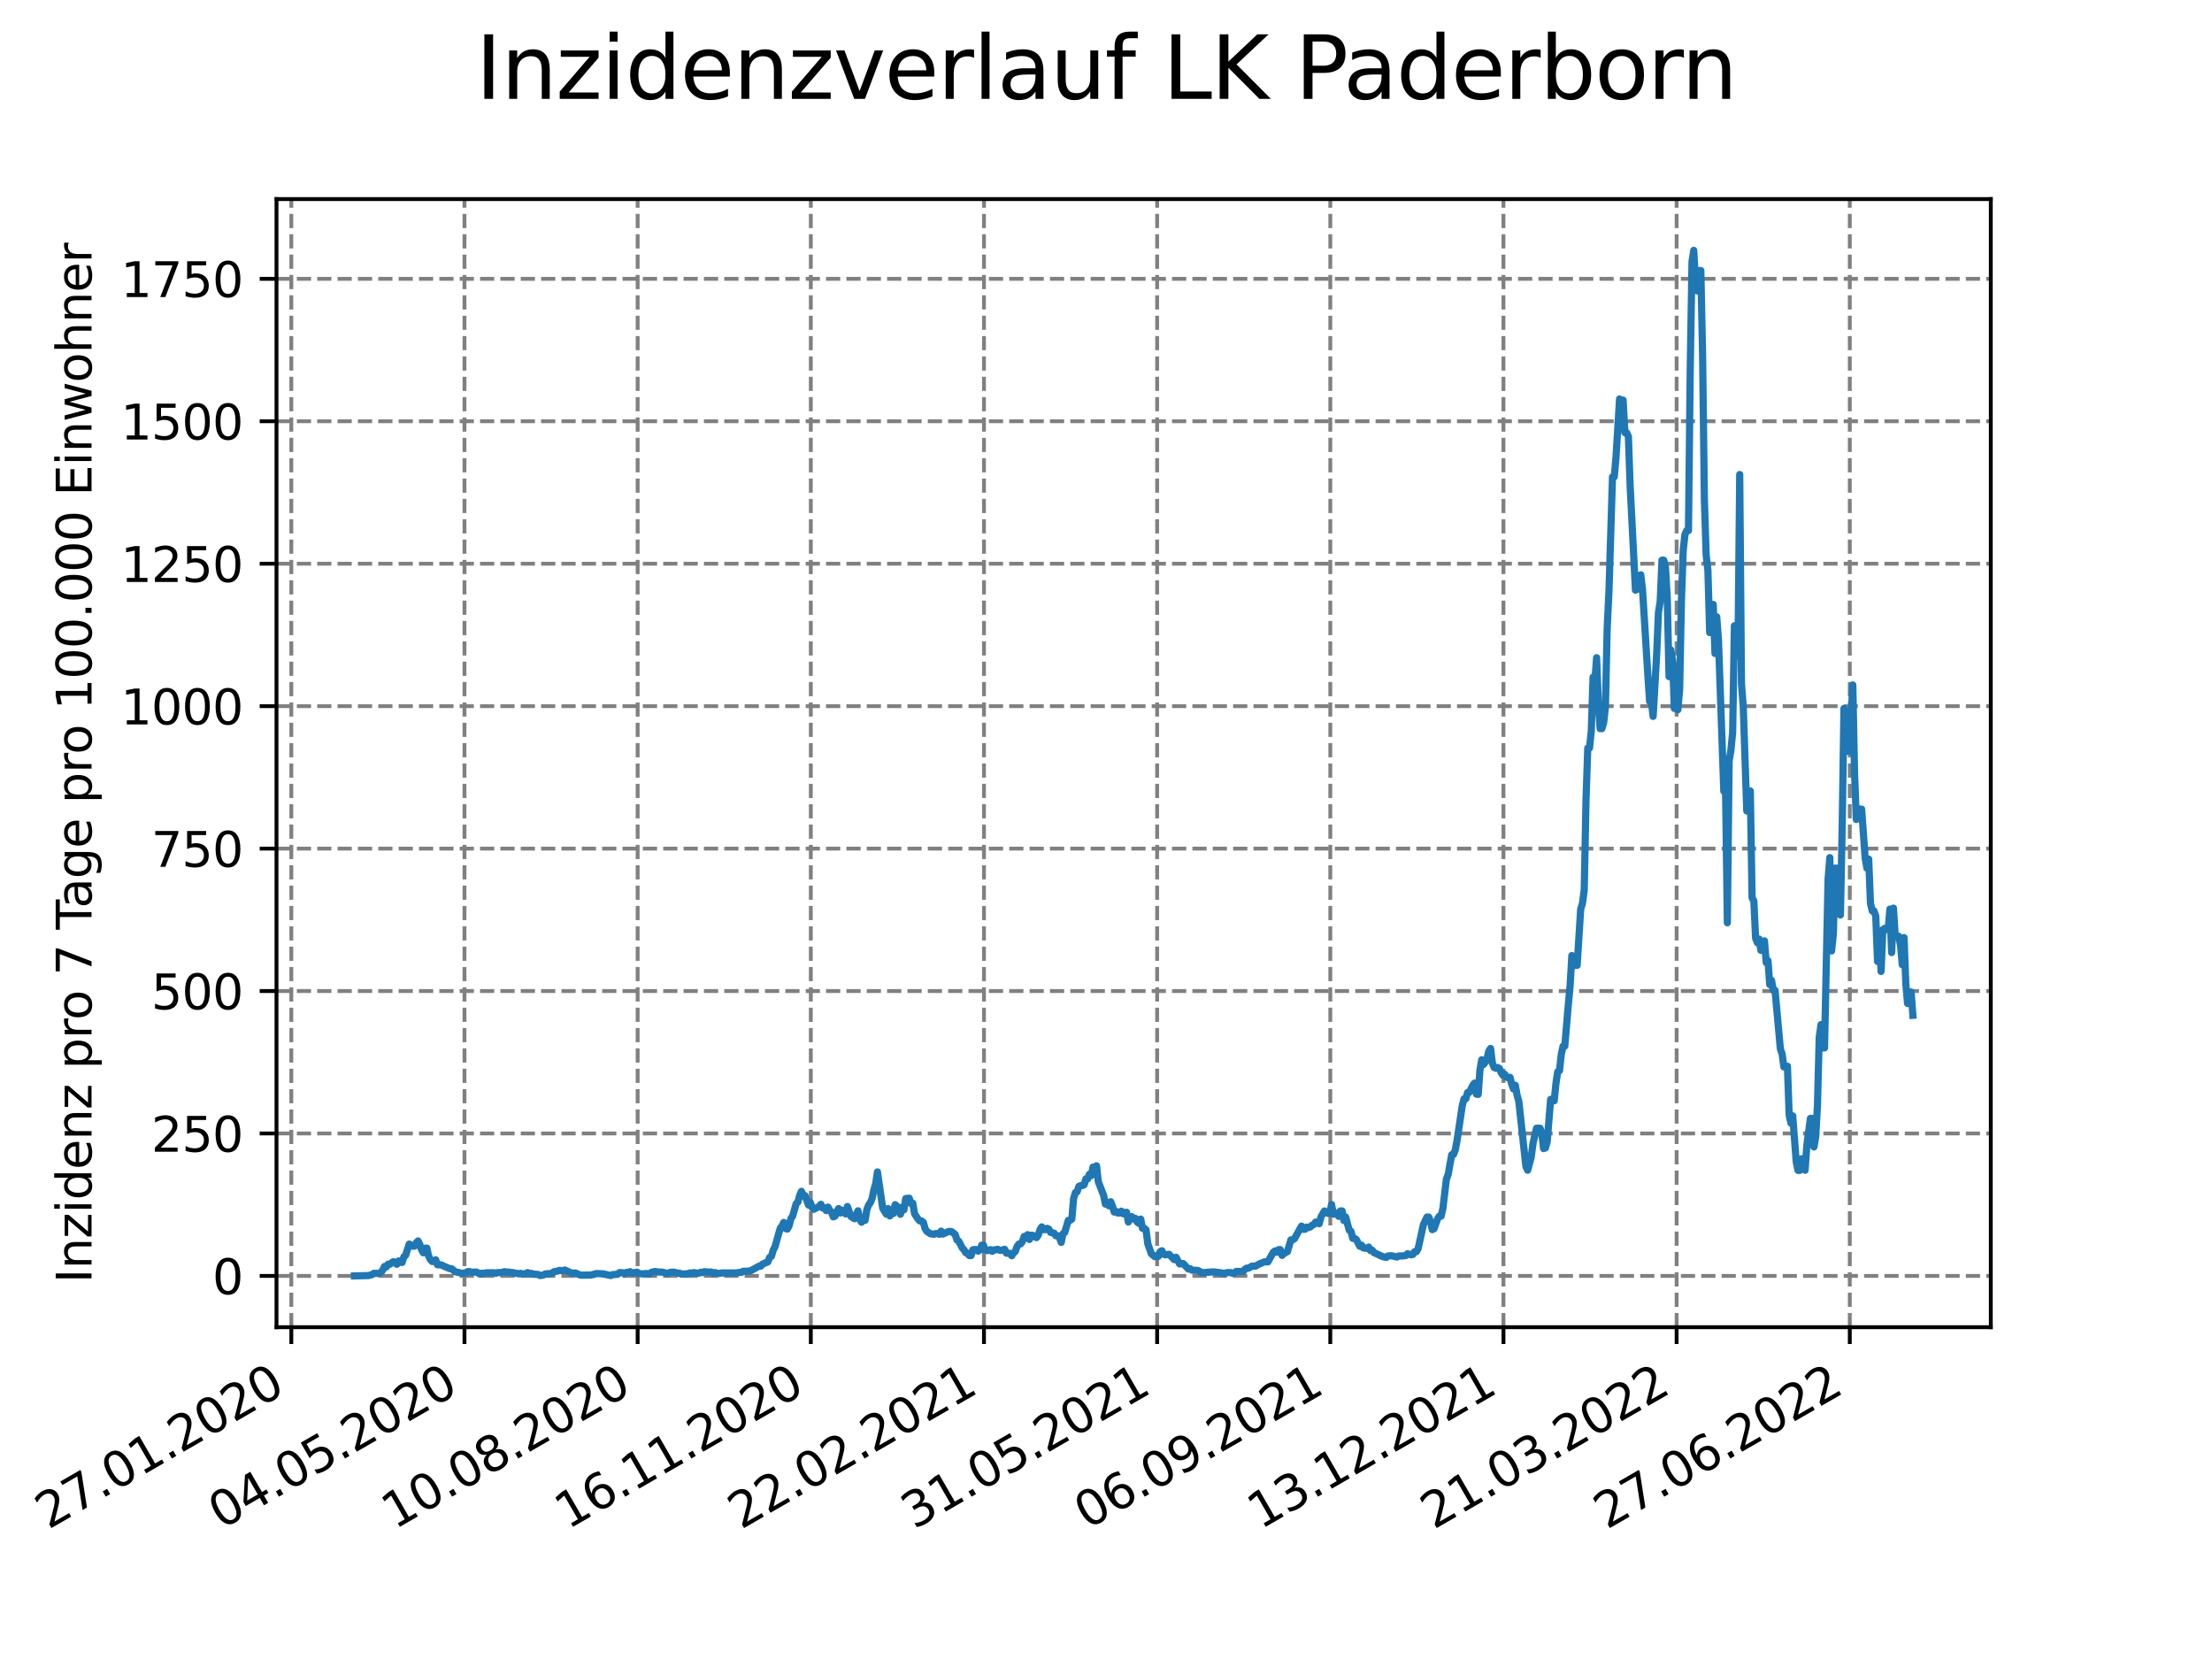 <?xml version="1.0" encoding="utf-8" standalone="no"?>
<!DOCTYPE svg PUBLIC "-//W3C//DTD SVG 1.1//EN"
  "http://www.w3.org/Graphics/SVG/1.1/DTD/svg11.dtd">
<svg xmlns:xlink="http://www.w3.org/1999/xlink" width="460.8pt" height="345.6pt" viewBox="0 0 460.8 345.6" xmlns="http://www.w3.org/2000/svg" version="1.1">
 <defs>
  <style type="text/css">*{stroke-linejoin: round; stroke-linecap: butt}</style>
 </defs>
 <g id="figure_1">
  <g id="patch_1">
   <path d="M 0 345.6 
L 460.8 345.6 
L 460.8 0 
L 0 0 
z
" style="fill: #ffffff"/>
  </g>
  <g id="axes_1">
   <g id="patch_2">
    <path d="M 57.6 276.48 
L 414.72 276.48 
L 414.72 41.472 
L 57.6 41.472 
z
" style="fill: #ffffff"/>
   </g>
   <g id="matplotlib.axis_1">
    <g id="xtick_1">
     <g id="line2d_1">
      <path d="M 60.689 276.48 
L 60.689 41.472 
" clip-path="url(#p25e83df44f)" style="fill: none; stroke-dasharray: 2.96,1.28; stroke-dashoffset: 0; stroke: #808080; stroke-width: 0.8"/>
     </g>
     <g id="line2d_2">
      <defs>
       <path id="mb3c9aab073" d="M 0 0 
L 0 3.5 
" style="stroke: #000000; stroke-width: 0.8"/>
      </defs>
      <g>
       <use xlink:href="#mb3c9aab073" x="60.689" y="276.48" style="stroke: #000000; stroke-width: 0.8"/>
      </g>
     </g>
     <g id="text_1">
      <!-- 27.01.2020 -->
      <g transform="translate(10.064 318.689)rotate(-30)scale(0.1 -0.1)">
       <defs>
        <path id="DejaVuSans-32" d="M 1228 531 
L 3431 531 
L 3431 0 
L 469 0 
L 469 531 
Q 828 903 1448 1529 
Q 2069 2156 2228 2338 
Q 2531 2678 2651 2914 
Q 2772 3150 2772 3378 
Q 2772 3750 2511 3984 
Q 2250 4219 1831 4219 
Q 1534 4219 1204 4116 
Q 875 4013 500 3803 
L 500 4441 
Q 881 4594 1212 4672 
Q 1544 4750 1819 4750 
Q 2544 4750 2975 4387 
Q 3406 4025 3406 3419 
Q 3406 3131 3298 2873 
Q 3191 2616 2906 2266 
Q 2828 2175 2409 1742 
Q 1991 1309 1228 531 
z
" transform="scale(0.016)"/>
        <path id="DejaVuSans-37" d="M 525 4666 
L 3525 4666 
L 3525 4397 
L 1831 0 
L 1172 0 
L 2766 4134 
L 525 4134 
L 525 4666 
z
" transform="scale(0.016)"/>
        <path id="DejaVuSans-2e" d="M 684 794 
L 1344 794 
L 1344 0 
L 684 0 
L 684 794 
z
" transform="scale(0.016)"/>
        <path id="DejaVuSans-30" d="M 2034 4250 
Q 1547 4250 1301 3770 
Q 1056 3291 1056 2328 
Q 1056 1369 1301 889 
Q 1547 409 2034 409 
Q 2525 409 2770 889 
Q 3016 1369 3016 2328 
Q 3016 3291 2770 3770 
Q 2525 4250 2034 4250 
z
M 2034 4750 
Q 2819 4750 3233 4129 
Q 3647 3509 3647 2328 
Q 3647 1150 3233 529 
Q 2819 -91 2034 -91 
Q 1250 -91 836 529 
Q 422 1150 422 2328 
Q 422 3509 836 4129 
Q 1250 4750 2034 4750 
z
" transform="scale(0.016)"/>
        <path id="DejaVuSans-31" d="M 794 531 
L 1825 531 
L 1825 4091 
L 703 3866 
L 703 4441 
L 1819 4666 
L 2450 4666 
L 2450 531 
L 3481 531 
L 3481 0 
L 794 0 
L 794 531 
z
" transform="scale(0.016)"/>
       </defs>
       <use xlink:href="#DejaVuSans-32"/>
       <use xlink:href="#DejaVuSans-37" x="63.623"/>
       <use xlink:href="#DejaVuSans-2e" x="127.246"/>
       <use xlink:href="#DejaVuSans-30" x="159.033"/>
       <use xlink:href="#DejaVuSans-31" x="222.656"/>
       <use xlink:href="#DejaVuSans-2e" x="286.279"/>
       <use xlink:href="#DejaVuSans-32" x="318.066"/>
       <use xlink:href="#DejaVuSans-30" x="381.689"/>
       <use xlink:href="#DejaVuSans-32" x="445.312"/>
       <use xlink:href="#DejaVuSans-30" x="508.936"/>
      </g>
     </g>
    </g>
    <g id="xtick_2">
     <g id="line2d_3">
      <path d="M 96.762 276.48 
L 96.762 41.472 
" clip-path="url(#p25e83df44f)" style="fill: none; stroke-dasharray: 2.96,1.28; stroke-dashoffset: 0; stroke: #808080; stroke-width: 0.8"/>
     </g>
     <g id="line2d_4">
      <g>
       <use xlink:href="#mb3c9aab073" x="96.762" y="276.48" style="stroke: #000000; stroke-width: 0.8"/>
      </g>
     </g>
     <g id="text_2">
      <!-- 04.05.2020 -->
      <g transform="translate(46.136 318.689)rotate(-30)scale(0.1 -0.1)">
       <defs>
        <path id="DejaVuSans-34" d="M 2419 4116 
L 825 1625 
L 2419 1625 
L 2419 4116 
z
M 2253 4666 
L 3047 4666 
L 3047 1625 
L 3713 1625 
L 3713 1100 
L 3047 1100 
L 3047 0 
L 2419 0 
L 2419 1100 
L 313 1100 
L 313 1709 
L 2253 4666 
z
" transform="scale(0.016)"/>
        <path id="DejaVuSans-35" d="M 691 4666 
L 3169 4666 
L 3169 4134 
L 1269 4134 
L 1269 2991 
Q 1406 3038 1543 3061 
Q 1681 3084 1819 3084 
Q 2600 3084 3056 2656 
Q 3513 2228 3513 1497 
Q 3513 744 3044 326 
Q 2575 -91 1722 -91 
Q 1428 -91 1123 -41 
Q 819 9 494 109 
L 494 744 
Q 775 591 1075 516 
Q 1375 441 1709 441 
Q 2250 441 2565 725 
Q 2881 1009 2881 1497 
Q 2881 1984 2565 2268 
Q 2250 2553 1709 2553 
Q 1456 2553 1204 2497 
Q 953 2441 691 2322 
L 691 4666 
z
" transform="scale(0.016)"/>
       </defs>
       <use xlink:href="#DejaVuSans-30"/>
       <use xlink:href="#DejaVuSans-34" x="63.623"/>
       <use xlink:href="#DejaVuSans-2e" x="127.246"/>
       <use xlink:href="#DejaVuSans-30" x="159.033"/>
       <use xlink:href="#DejaVuSans-35" x="222.656"/>
       <use xlink:href="#DejaVuSans-2e" x="286.279"/>
       <use xlink:href="#DejaVuSans-32" x="318.066"/>
       <use xlink:href="#DejaVuSans-30" x="381.689"/>
       <use xlink:href="#DejaVuSans-32" x="445.312"/>
       <use xlink:href="#DejaVuSans-30" x="508.936"/>
      </g>
     </g>
    </g>
    <g id="xtick_3">
     <g id="line2d_5">
      <path d="M 132.834 276.48 
L 132.834 41.472 
" clip-path="url(#p25e83df44f)" style="fill: none; stroke-dasharray: 2.96,1.28; stroke-dashoffset: 0; stroke: #808080; stroke-width: 0.8"/>
     </g>
     <g id="line2d_6">
      <g>
       <use xlink:href="#mb3c9aab073" x="132.834" y="276.48" style="stroke: #000000; stroke-width: 0.8"/>
      </g>
     </g>
     <g id="text_3">
      <!-- 10.08.2020 -->
      <g transform="translate(82.209 318.689)rotate(-30)scale(0.1 -0.1)">
       <defs>
        <path id="DejaVuSans-38" d="M 2034 2216 
Q 1584 2216 1326 1975 
Q 1069 1734 1069 1313 
Q 1069 891 1326 650 
Q 1584 409 2034 409 
Q 2484 409 2743 651 
Q 3003 894 3003 1313 
Q 3003 1734 2745 1975 
Q 2488 2216 2034 2216 
z
M 1403 2484 
Q 997 2584 770 2862 
Q 544 3141 544 3541 
Q 544 4100 942 4425 
Q 1341 4750 2034 4750 
Q 2731 4750 3128 4425 
Q 3525 4100 3525 3541 
Q 3525 3141 3298 2862 
Q 3072 2584 2669 2484 
Q 3125 2378 3379 2068 
Q 3634 1759 3634 1313 
Q 3634 634 3220 271 
Q 2806 -91 2034 -91 
Q 1263 -91 848 271 
Q 434 634 434 1313 
Q 434 1759 690 2068 
Q 947 2378 1403 2484 
z
M 1172 3481 
Q 1172 3119 1398 2916 
Q 1625 2713 2034 2713 
Q 2441 2713 2670 2916 
Q 2900 3119 2900 3481 
Q 2900 3844 2670 4047 
Q 2441 4250 2034 4250 
Q 1625 4250 1398 4047 
Q 1172 3844 1172 3481 
z
" transform="scale(0.016)"/>
       </defs>
       <use xlink:href="#DejaVuSans-31"/>
       <use xlink:href="#DejaVuSans-30" x="63.623"/>
       <use xlink:href="#DejaVuSans-2e" x="127.246"/>
       <use xlink:href="#DejaVuSans-30" x="159.033"/>
       <use xlink:href="#DejaVuSans-38" x="222.656"/>
       <use xlink:href="#DejaVuSans-2e" x="286.279"/>
       <use xlink:href="#DejaVuSans-32" x="318.066"/>
       <use xlink:href="#DejaVuSans-30" x="381.689"/>
       <use xlink:href="#DejaVuSans-32" x="445.312"/>
       <use xlink:href="#DejaVuSans-30" x="508.936"/>
      </g>
     </g>
    </g>
    <g id="xtick_4">
     <g id="line2d_7">
      <path d="M 168.907 276.48 
L 168.907 41.472 
" clip-path="url(#p25e83df44f)" style="fill: none; stroke-dasharray: 2.96,1.28; stroke-dashoffset: 0; stroke: #808080; stroke-width: 0.8"/>
     </g>
     <g id="line2d_8">
      <g>
       <use xlink:href="#mb3c9aab073" x="168.907" y="276.48" style="stroke: #000000; stroke-width: 0.8"/>
      </g>
     </g>
     <g id="text_4">
      <!-- 16.11.2020 -->
      <g transform="translate(118.282 318.689)rotate(-30)scale(0.1 -0.1)">
       <defs>
        <path id="DejaVuSans-36" d="M 2113 2584 
Q 1688 2584 1439 2293 
Q 1191 2003 1191 1497 
Q 1191 994 1439 701 
Q 1688 409 2113 409 
Q 2538 409 2786 701 
Q 3034 994 3034 1497 
Q 3034 2003 2786 2293 
Q 2538 2584 2113 2584 
z
M 3366 4563 
L 3366 3988 
Q 3128 4100 2886 4159 
Q 2644 4219 2406 4219 
Q 1781 4219 1451 3797 
Q 1122 3375 1075 2522 
Q 1259 2794 1537 2939 
Q 1816 3084 2150 3084 
Q 2853 3084 3261 2657 
Q 3669 2231 3669 1497 
Q 3669 778 3244 343 
Q 2819 -91 2113 -91 
Q 1303 -91 875 529 
Q 447 1150 447 2328 
Q 447 3434 972 4092 
Q 1497 4750 2381 4750 
Q 2619 4750 2861 4703 
Q 3103 4656 3366 4563 
z
" transform="scale(0.016)"/>
       </defs>
       <use xlink:href="#DejaVuSans-31"/>
       <use xlink:href="#DejaVuSans-36" x="63.623"/>
       <use xlink:href="#DejaVuSans-2e" x="127.246"/>
       <use xlink:href="#DejaVuSans-31" x="159.033"/>
       <use xlink:href="#DejaVuSans-31" x="222.656"/>
       <use xlink:href="#DejaVuSans-2e" x="286.279"/>
       <use xlink:href="#DejaVuSans-32" x="318.066"/>
       <use xlink:href="#DejaVuSans-30" x="381.689"/>
       <use xlink:href="#DejaVuSans-32" x="445.312"/>
       <use xlink:href="#DejaVuSans-30" x="508.936"/>
      </g>
     </g>
    </g>
    <g id="xtick_5">
     <g id="line2d_9">
      <path d="M 204.98 276.48 
L 204.98 41.472 
" clip-path="url(#p25e83df44f)" style="fill: none; stroke-dasharray: 2.96,1.28; stroke-dashoffset: 0; stroke: #808080; stroke-width: 0.8"/>
     </g>
     <g id="line2d_10">
      <g>
       <use xlink:href="#mb3c9aab073" x="204.98" y="276.48" style="stroke: #000000; stroke-width: 0.8"/>
      </g>
     </g>
     <g id="text_5">
      <!-- 22.02.2021 -->
      <g transform="translate(154.355 318.689)rotate(-30)scale(0.1 -0.1)">
       <use xlink:href="#DejaVuSans-32"/>
       <use xlink:href="#DejaVuSans-32" x="63.623"/>
       <use xlink:href="#DejaVuSans-2e" x="127.246"/>
       <use xlink:href="#DejaVuSans-30" x="159.033"/>
       <use xlink:href="#DejaVuSans-32" x="222.656"/>
       <use xlink:href="#DejaVuSans-2e" x="286.279"/>
       <use xlink:href="#DejaVuSans-32" x="318.066"/>
       <use xlink:href="#DejaVuSans-30" x="381.689"/>
       <use xlink:href="#DejaVuSans-32" x="445.312"/>
       <use xlink:href="#DejaVuSans-31" x="508.936"/>
      </g>
     </g>
    </g>
    <g id="xtick_6">
     <g id="line2d_11">
      <path d="M 241.053 276.48 
L 241.053 41.472 
" clip-path="url(#p25e83df44f)" style="fill: none; stroke-dasharray: 2.96,1.28; stroke-dashoffset: 0; stroke: #808080; stroke-width: 0.8"/>
     </g>
     <g id="line2d_12">
      <g>
       <use xlink:href="#mb3c9aab073" x="241.053" y="276.48" style="stroke: #000000; stroke-width: 0.8"/>
      </g>
     </g>
     <g id="text_6">
      <!-- 31.05.2021 -->
      <g transform="translate(190.427 318.689)rotate(-30)scale(0.1 -0.1)">
       <defs>
        <path id="DejaVuSans-33" d="M 2597 2516 
Q 3050 2419 3304 2112 
Q 3559 1806 3559 1356 
Q 3559 666 3084 287 
Q 2609 -91 1734 -91 
Q 1441 -91 1130 -33 
Q 819 25 488 141 
L 488 750 
Q 750 597 1062 519 
Q 1375 441 1716 441 
Q 2309 441 2620 675 
Q 2931 909 2931 1356 
Q 2931 1769 2642 2001 
Q 2353 2234 1838 2234 
L 1294 2234 
L 1294 2753 
L 1863 2753 
Q 2328 2753 2575 2939 
Q 2822 3125 2822 3475 
Q 2822 3834 2567 4026 
Q 2313 4219 1838 4219 
Q 1578 4219 1281 4162 
Q 984 4106 628 3988 
L 628 4550 
Q 988 4650 1302 4700 
Q 1616 4750 1894 4750 
Q 2613 4750 3031 4423 
Q 3450 4097 3450 3541 
Q 3450 3153 3228 2886 
Q 3006 2619 2597 2516 
z
" transform="scale(0.016)"/>
       </defs>
       <use xlink:href="#DejaVuSans-33"/>
       <use xlink:href="#DejaVuSans-31" x="63.623"/>
       <use xlink:href="#DejaVuSans-2e" x="127.246"/>
       <use xlink:href="#DejaVuSans-30" x="159.033"/>
       <use xlink:href="#DejaVuSans-35" x="222.656"/>
       <use xlink:href="#DejaVuSans-2e" x="286.279"/>
       <use xlink:href="#DejaVuSans-32" x="318.066"/>
       <use xlink:href="#DejaVuSans-30" x="381.689"/>
       <use xlink:href="#DejaVuSans-32" x="445.312"/>
       <use xlink:href="#DejaVuSans-31" x="508.936"/>
      </g>
     </g>
    </g>
    <g id="xtick_7">
     <g id="line2d_13">
      <path d="M 277.125 276.48 
L 277.125 41.472 
" clip-path="url(#p25e83df44f)" style="fill: none; stroke-dasharray: 2.96,1.28; stroke-dashoffset: 0; stroke: #808080; stroke-width: 0.8"/>
     </g>
     <g id="line2d_14">
      <g>
       <use xlink:href="#mb3c9aab073" x="277.125" y="276.48" style="stroke: #000000; stroke-width: 0.8"/>
      </g>
     </g>
     <g id="text_7">
      <!-- 06.09.2021 -->
      <g transform="translate(226.5 318.689)rotate(-30)scale(0.1 -0.1)">
       <defs>
        <path id="DejaVuSans-39" d="M 703 97 
L 703 672 
Q 941 559 1184 500 
Q 1428 441 1663 441 
Q 2288 441 2617 861 
Q 2947 1281 2994 2138 
Q 2813 1869 2534 1725 
Q 2256 1581 1919 1581 
Q 1219 1581 811 2004 
Q 403 2428 403 3163 
Q 403 3881 828 4315 
Q 1253 4750 1959 4750 
Q 2769 4750 3195 4129 
Q 3622 3509 3622 2328 
Q 3622 1225 3098 567 
Q 2575 -91 1691 -91 
Q 1453 -91 1209 -44 
Q 966 3 703 97 
z
M 1959 2075 
Q 2384 2075 2632 2365 
Q 2881 2656 2881 3163 
Q 2881 3666 2632 3958 
Q 2384 4250 1959 4250 
Q 1534 4250 1286 3958 
Q 1038 3666 1038 3163 
Q 1038 2656 1286 2365 
Q 1534 2075 1959 2075 
z
" transform="scale(0.016)"/>
       </defs>
       <use xlink:href="#DejaVuSans-30"/>
       <use xlink:href="#DejaVuSans-36" x="63.623"/>
       <use xlink:href="#DejaVuSans-2e" x="127.246"/>
       <use xlink:href="#DejaVuSans-30" x="159.033"/>
       <use xlink:href="#DejaVuSans-39" x="222.656"/>
       <use xlink:href="#DejaVuSans-2e" x="286.279"/>
       <use xlink:href="#DejaVuSans-32" x="318.066"/>
       <use xlink:href="#DejaVuSans-30" x="381.689"/>
       <use xlink:href="#DejaVuSans-32" x="445.312"/>
       <use xlink:href="#DejaVuSans-31" x="508.936"/>
      </g>
     </g>
    </g>
    <g id="xtick_8">
     <g id="line2d_15">
      <path d="M 313.198 276.48 
L 313.198 41.472 
" clip-path="url(#p25e83df44f)" style="fill: none; stroke-dasharray: 2.96,1.28; stroke-dashoffset: 0; stroke: #808080; stroke-width: 0.8"/>
     </g>
     <g id="line2d_16">
      <g>
       <use xlink:href="#mb3c9aab073" x="313.198" y="276.48" style="stroke: #000000; stroke-width: 0.8"/>
      </g>
     </g>
     <g id="text_8">
      <!-- 13.12.2021 -->
      <g transform="translate(262.573 318.689)rotate(-30)scale(0.1 -0.1)">
       <use xlink:href="#DejaVuSans-31"/>
       <use xlink:href="#DejaVuSans-33" x="63.623"/>
       <use xlink:href="#DejaVuSans-2e" x="127.246"/>
       <use xlink:href="#DejaVuSans-31" x="159.033"/>
       <use xlink:href="#DejaVuSans-32" x="222.656"/>
       <use xlink:href="#DejaVuSans-2e" x="286.279"/>
       <use xlink:href="#DejaVuSans-32" x="318.066"/>
       <use xlink:href="#DejaVuSans-30" x="381.689"/>
       <use xlink:href="#DejaVuSans-32" x="445.312"/>
       <use xlink:href="#DejaVuSans-31" x="508.936"/>
      </g>
     </g>
    </g>
    <g id="xtick_9">
     <g id="line2d_17">
      <path d="M 349.271 276.48 
L 349.271 41.472 
" clip-path="url(#p25e83df44f)" style="fill: none; stroke-dasharray: 2.96,1.28; stroke-dashoffset: 0; stroke: #808080; stroke-width: 0.8"/>
     </g>
     <g id="line2d_18">
      <g>
       <use xlink:href="#mb3c9aab073" x="349.271" y="276.48" style="stroke: #000000; stroke-width: 0.8"/>
      </g>
     </g>
     <g id="text_9">
      <!-- 21.03.2022 -->
      <g transform="translate(298.645 318.689)rotate(-30)scale(0.1 -0.1)">
       <use xlink:href="#DejaVuSans-32"/>
       <use xlink:href="#DejaVuSans-31" x="63.623"/>
       <use xlink:href="#DejaVuSans-2e" x="127.246"/>
       <use xlink:href="#DejaVuSans-30" x="159.033"/>
       <use xlink:href="#DejaVuSans-33" x="222.656"/>
       <use xlink:href="#DejaVuSans-2e" x="286.279"/>
       <use xlink:href="#DejaVuSans-32" x="318.066"/>
       <use xlink:href="#DejaVuSans-30" x="381.689"/>
       <use xlink:href="#DejaVuSans-32" x="445.312"/>
       <use xlink:href="#DejaVuSans-32" x="508.936"/>
      </g>
     </g>
    </g>
    <g id="xtick_10">
     <g id="line2d_19">
      <path d="M 385.343 276.48 
L 385.343 41.472 
" clip-path="url(#p25e83df44f)" style="fill: none; stroke-dasharray: 2.96,1.28; stroke-dashoffset: 0; stroke: #808080; stroke-width: 0.8"/>
     </g>
     <g id="line2d_20">
      <g>
       <use xlink:href="#mb3c9aab073" x="385.343" y="276.48" style="stroke: #000000; stroke-width: 0.8"/>
      </g>
     </g>
     <g id="text_10">
      <!-- 27.06.2022 -->
      <g transform="translate(334.718 318.689)rotate(-30)scale(0.1 -0.1)">
       <use xlink:href="#DejaVuSans-32"/>
       <use xlink:href="#DejaVuSans-37" x="63.623"/>
       <use xlink:href="#DejaVuSans-2e" x="127.246"/>
       <use xlink:href="#DejaVuSans-30" x="159.033"/>
       <use xlink:href="#DejaVuSans-36" x="222.656"/>
       <use xlink:href="#DejaVuSans-2e" x="286.279"/>
       <use xlink:href="#DejaVuSans-32" x="318.066"/>
       <use xlink:href="#DejaVuSans-30" x="381.689"/>
       <use xlink:href="#DejaVuSans-32" x="445.312"/>
       <use xlink:href="#DejaVuSans-32" x="508.936"/>
      </g>
     </g>
    </g>
   </g>
   <g id="matplotlib.axis_2">
    <g id="ytick_1">
     <g id="line2d_21">
      <path d="M 57.6 265.798 
L 414.72 265.798 
" clip-path="url(#p25e83df44f)" style="fill: none; stroke-dasharray: 2.96,1.28; stroke-dashoffset: 0; stroke: #808080; stroke-width: 0.8"/>
     </g>
     <g id="line2d_22">
      <defs>
       <path id="mdf8e21af95" d="M 0 0 
L -3.5 0 
" style="stroke: #000000; stroke-width: 0.8"/>
      </defs>
      <g>
       <use xlink:href="#mdf8e21af95" x="57.6" y="265.798" style="stroke: #000000; stroke-width: 0.8"/>
      </g>
     </g>
     <g id="text_11">
      <!-- 0 -->
      <g transform="translate(44.237 269.597)scale(0.1 -0.1)">
       <use xlink:href="#DejaVuSans-30"/>
      </g>
     </g>
    </g>
    <g id="ytick_2">
     <g id="line2d_23">
      <path d="M 57.6 236.125 
L 414.72 236.125 
" clip-path="url(#p25e83df44f)" style="fill: none; stroke-dasharray: 2.96,1.28; stroke-dashoffset: 0; stroke: #808080; stroke-width: 0.8"/>
     </g>
     <g id="line2d_24">
      <g>
       <use xlink:href="#mdf8e21af95" x="57.6" y="236.125" style="stroke: #000000; stroke-width: 0.8"/>
      </g>
     </g>
     <g id="text_12">
      <!-- 250 -->
      <g transform="translate(31.512 239.924)scale(0.1 -0.1)">
       <use xlink:href="#DejaVuSans-32"/>
       <use xlink:href="#DejaVuSans-35" x="63.623"/>
       <use xlink:href="#DejaVuSans-30" x="127.246"/>
      </g>
     </g>
    </g>
    <g id="ytick_3">
     <g id="line2d_25">
      <path d="M 57.6 206.451 
L 414.72 206.451 
" clip-path="url(#p25e83df44f)" style="fill: none; stroke-dasharray: 2.96,1.28; stroke-dashoffset: 0; stroke: #808080; stroke-width: 0.8"/>
     </g>
     <g id="line2d_26">
      <g>
       <use xlink:href="#mdf8e21af95" x="57.6" y="206.451" style="stroke: #000000; stroke-width: 0.8"/>
      </g>
     </g>
     <g id="text_13">
      <!-- 500 -->
      <g transform="translate(31.512 210.25)scale(0.1 -0.1)">
       <use xlink:href="#DejaVuSans-35"/>
       <use xlink:href="#DejaVuSans-30" x="63.623"/>
       <use xlink:href="#DejaVuSans-30" x="127.246"/>
      </g>
     </g>
    </g>
    <g id="ytick_4">
     <g id="line2d_27">
      <path d="M 57.6 176.778 
L 414.72 176.778 
" clip-path="url(#p25e83df44f)" style="fill: none; stroke-dasharray: 2.96,1.28; stroke-dashoffset: 0; stroke: #808080; stroke-width: 0.8"/>
     </g>
     <g id="line2d_28">
      <g>
       <use xlink:href="#mdf8e21af95" x="57.6" y="176.778" style="stroke: #000000; stroke-width: 0.8"/>
      </g>
     </g>
     <g id="text_14">
      <!-- 750 -->
      <g transform="translate(31.512 180.577)scale(0.1 -0.1)">
       <use xlink:href="#DejaVuSans-37"/>
       <use xlink:href="#DejaVuSans-35" x="63.623"/>
       <use xlink:href="#DejaVuSans-30" x="127.246"/>
      </g>
     </g>
    </g>
    <g id="ytick_5">
     <g id="line2d_29">
      <path d="M 57.6 147.105 
L 414.72 147.105 
" clip-path="url(#p25e83df44f)" style="fill: none; stroke-dasharray: 2.96,1.28; stroke-dashoffset: 0; stroke: #808080; stroke-width: 0.8"/>
     </g>
     <g id="line2d_30">
      <g>
       <use xlink:href="#mdf8e21af95" x="57.6" y="147.105" style="stroke: #000000; stroke-width: 0.8"/>
      </g>
     </g>
     <g id="text_15">
      <!-- 1000 -->
      <g transform="translate(25.15 150.904)scale(0.1 -0.1)">
       <use xlink:href="#DejaVuSans-31"/>
       <use xlink:href="#DejaVuSans-30" x="63.623"/>
       <use xlink:href="#DejaVuSans-30" x="127.246"/>
       <use xlink:href="#DejaVuSans-30" x="190.869"/>
      </g>
     </g>
    </g>
    <g id="ytick_6">
     <g id="line2d_31">
      <path d="M 57.6 117.431 
L 414.72 117.431 
" clip-path="url(#p25e83df44f)" style="fill: none; stroke-dasharray: 2.96,1.28; stroke-dashoffset: 0; stroke: #808080; stroke-width: 0.8"/>
     </g>
     <g id="line2d_32">
      <g>
       <use xlink:href="#mdf8e21af95" x="57.6" y="117.431" style="stroke: #000000; stroke-width: 0.8"/>
      </g>
     </g>
     <g id="text_16">
      <!-- 1250 -->
      <g transform="translate(25.15 121.231)scale(0.1 -0.1)">
       <use xlink:href="#DejaVuSans-31"/>
       <use xlink:href="#DejaVuSans-32" x="63.623"/>
       <use xlink:href="#DejaVuSans-35" x="127.246"/>
       <use xlink:href="#DejaVuSans-30" x="190.869"/>
      </g>
     </g>
    </g>
    <g id="ytick_7">
     <g id="line2d_33">
      <path d="M 57.6 87.758 
L 414.72 87.758 
" clip-path="url(#p25e83df44f)" style="fill: none; stroke-dasharray: 2.96,1.28; stroke-dashoffset: 0; stroke: #808080; stroke-width: 0.8"/>
     </g>
     <g id="line2d_34">
      <g>
       <use xlink:href="#mdf8e21af95" x="57.6" y="87.758" style="stroke: #000000; stroke-width: 0.8"/>
      </g>
     </g>
     <g id="text_17">
      <!-- 1500 -->
      <g transform="translate(25.15 91.557)scale(0.1 -0.1)">
       <use xlink:href="#DejaVuSans-31"/>
       <use xlink:href="#DejaVuSans-35" x="63.623"/>
       <use xlink:href="#DejaVuSans-30" x="127.246"/>
       <use xlink:href="#DejaVuSans-30" x="190.869"/>
      </g>
     </g>
    </g>
    <g id="ytick_8">
     <g id="line2d_35">
      <path d="M 57.6 58.085 
L 414.72 58.085 
" clip-path="url(#p25e83df44f)" style="fill: none; stroke-dasharray: 2.96,1.28; stroke-dashoffset: 0; stroke: #808080; stroke-width: 0.8"/>
     </g>
     <g id="line2d_36">
      <g>
       <use xlink:href="#mdf8e21af95" x="57.6" y="58.085" style="stroke: #000000; stroke-width: 0.8"/>
      </g>
     </g>
     <g id="text_18">
      <!-- 1750 -->
      <g transform="translate(25.15 61.884)scale(0.1 -0.1)">
       <use xlink:href="#DejaVuSans-31"/>
       <use xlink:href="#DejaVuSans-37" x="63.623"/>
       <use xlink:href="#DejaVuSans-35" x="127.246"/>
       <use xlink:href="#DejaVuSans-30" x="190.869"/>
      </g>
     </g>
    </g>
    <g id="text_19">
     <!-- Inzidenz pro 7 Tage pro 100.000 Einwohner -->
     <g transform="translate(19.07 267.301)rotate(-90)scale(0.1 -0.1)">
      <defs>
       <path id="DejaVuSans-49" d="M 628 4666 
L 1259 4666 
L 1259 0 
L 628 0 
L 628 4666 
z
" transform="scale(0.016)"/>
       <path id="DejaVuSans-6e" d="M 3513 2113 
L 3513 0 
L 2938 0 
L 2938 2094 
Q 2938 2591 2744 2837 
Q 2550 3084 2163 3084 
Q 1697 3084 1428 2787 
Q 1159 2491 1159 1978 
L 1159 0 
L 581 0 
L 581 3500 
L 1159 3500 
L 1159 2956 
Q 1366 3272 1645 3428 
Q 1925 3584 2291 3584 
Q 2894 3584 3203 3211 
Q 3513 2838 3513 2113 
z
" transform="scale(0.016)"/>
       <path id="DejaVuSans-7a" d="M 353 3500 
L 3084 3500 
L 3084 2975 
L 922 459 
L 3084 459 
L 3084 0 
L 275 0 
L 275 525 
L 2438 3041 
L 353 3041 
L 353 3500 
z
" transform="scale(0.016)"/>
       <path id="DejaVuSans-69" d="M 603 3500 
L 1178 3500 
L 1178 0 
L 603 0 
L 603 3500 
z
M 603 4863 
L 1178 4863 
L 1178 4134 
L 603 4134 
L 603 4863 
z
" transform="scale(0.016)"/>
       <path id="DejaVuSans-64" d="M 2906 2969 
L 2906 4863 
L 3481 4863 
L 3481 0 
L 2906 0 
L 2906 525 
Q 2725 213 2448 61 
Q 2172 -91 1784 -91 
Q 1150 -91 751 415 
Q 353 922 353 1747 
Q 353 2572 751 3078 
Q 1150 3584 1784 3584 
Q 2172 3584 2448 3432 
Q 2725 3281 2906 2969 
z
M 947 1747 
Q 947 1113 1208 752 
Q 1469 391 1925 391 
Q 2381 391 2643 752 
Q 2906 1113 2906 1747 
Q 2906 2381 2643 2742 
Q 2381 3103 1925 3103 
Q 1469 3103 1208 2742 
Q 947 2381 947 1747 
z
" transform="scale(0.016)"/>
       <path id="DejaVuSans-65" d="M 3597 1894 
L 3597 1613 
L 953 1613 
Q 991 1019 1311 708 
Q 1631 397 2203 397 
Q 2534 397 2845 478 
Q 3156 559 3463 722 
L 3463 178 
Q 3153 47 2828 -22 
Q 2503 -91 2169 -91 
Q 1331 -91 842 396 
Q 353 884 353 1716 
Q 353 2575 817 3079 
Q 1281 3584 2069 3584 
Q 2775 3584 3186 3129 
Q 3597 2675 3597 1894 
z
M 3022 2063 
Q 3016 2534 2758 2815 
Q 2500 3097 2075 3097 
Q 1594 3097 1305 2825 
Q 1016 2553 972 2059 
L 3022 2063 
z
" transform="scale(0.016)"/>
       <path id="DejaVuSans-20" transform="scale(0.016)"/>
       <path id="DejaVuSans-70" d="M 1159 525 
L 1159 -1331 
L 581 -1331 
L 581 3500 
L 1159 3500 
L 1159 2969 
Q 1341 3281 1617 3432 
Q 1894 3584 2278 3584 
Q 2916 3584 3314 3078 
Q 3713 2572 3713 1747 
Q 3713 922 3314 415 
Q 2916 -91 2278 -91 
Q 1894 -91 1617 61 
Q 1341 213 1159 525 
z
M 3116 1747 
Q 3116 2381 2855 2742 
Q 2594 3103 2138 3103 
Q 1681 3103 1420 2742 
Q 1159 2381 1159 1747 
Q 1159 1113 1420 752 
Q 1681 391 2138 391 
Q 2594 391 2855 752 
Q 3116 1113 3116 1747 
z
" transform="scale(0.016)"/>
       <path id="DejaVuSans-72" d="M 2631 2963 
Q 2534 3019 2420 3045 
Q 2306 3072 2169 3072 
Q 1681 3072 1420 2755 
Q 1159 2438 1159 1844 
L 1159 0 
L 581 0 
L 581 3500 
L 1159 3500 
L 1159 2956 
Q 1341 3275 1631 3429 
Q 1922 3584 2338 3584 
Q 2397 3584 2469 3576 
Q 2541 3569 2628 3553 
L 2631 2963 
z
" transform="scale(0.016)"/>
       <path id="DejaVuSans-6f" d="M 1959 3097 
Q 1497 3097 1228 2736 
Q 959 2375 959 1747 
Q 959 1119 1226 758 
Q 1494 397 1959 397 
Q 2419 397 2687 759 
Q 2956 1122 2956 1747 
Q 2956 2369 2687 2733 
Q 2419 3097 1959 3097 
z
M 1959 3584 
Q 2709 3584 3137 3096 
Q 3566 2609 3566 1747 
Q 3566 888 3137 398 
Q 2709 -91 1959 -91 
Q 1206 -91 779 398 
Q 353 888 353 1747 
Q 353 2609 779 3096 
Q 1206 3584 1959 3584 
z
" transform="scale(0.016)"/>
       <path id="DejaVuSans-54" d="M -19 4666 
L 3928 4666 
L 3928 4134 
L 2272 4134 
L 2272 0 
L 1638 0 
L 1638 4134 
L -19 4134 
L -19 4666 
z
" transform="scale(0.016)"/>
       <path id="DejaVuSans-61" d="M 2194 1759 
Q 1497 1759 1228 1600 
Q 959 1441 959 1056 
Q 959 750 1161 570 
Q 1363 391 1709 391 
Q 2188 391 2477 730 
Q 2766 1069 2766 1631 
L 2766 1759 
L 2194 1759 
z
M 3341 1997 
L 3341 0 
L 2766 0 
L 2766 531 
Q 2569 213 2275 61 
Q 1981 -91 1556 -91 
Q 1019 -91 701 211 
Q 384 513 384 1019 
Q 384 1609 779 1909 
Q 1175 2209 1959 2209 
L 2766 2209 
L 2766 2266 
Q 2766 2663 2505 2880 
Q 2244 3097 1772 3097 
Q 1472 3097 1187 3025 
Q 903 2953 641 2809 
L 641 3341 
Q 956 3463 1253 3523 
Q 1550 3584 1831 3584 
Q 2591 3584 2966 3190 
Q 3341 2797 3341 1997 
z
" transform="scale(0.016)"/>
       <path id="DejaVuSans-67" d="M 2906 1791 
Q 2906 2416 2648 2759 
Q 2391 3103 1925 3103 
Q 1463 3103 1205 2759 
Q 947 2416 947 1791 
Q 947 1169 1205 825 
Q 1463 481 1925 481 
Q 2391 481 2648 825 
Q 2906 1169 2906 1791 
z
M 3481 434 
Q 3481 -459 3084 -895 
Q 2688 -1331 1869 -1331 
Q 1566 -1331 1297 -1286 
Q 1028 -1241 775 -1147 
L 775 -588 
Q 1028 -725 1275 -790 
Q 1522 -856 1778 -856 
Q 2344 -856 2625 -561 
Q 2906 -266 2906 331 
L 2906 616 
Q 2728 306 2450 153 
Q 2172 0 1784 0 
Q 1141 0 747 490 
Q 353 981 353 1791 
Q 353 2603 747 3093 
Q 1141 3584 1784 3584 
Q 2172 3584 2450 3431 
Q 2728 3278 2906 2969 
L 2906 3500 
L 3481 3500 
L 3481 434 
z
" transform="scale(0.016)"/>
       <path id="DejaVuSans-45" d="M 628 4666 
L 3578 4666 
L 3578 4134 
L 1259 4134 
L 1259 2753 
L 3481 2753 
L 3481 2222 
L 1259 2222 
L 1259 531 
L 3634 531 
L 3634 0 
L 628 0 
L 628 4666 
z
" transform="scale(0.016)"/>
       <path id="DejaVuSans-77" d="M 269 3500 
L 844 3500 
L 1563 769 
L 2278 3500 
L 2956 3500 
L 3675 769 
L 4391 3500 
L 4966 3500 
L 4050 0 
L 3372 0 
L 2619 2869 
L 1863 0 
L 1184 0 
L 269 3500 
z
" transform="scale(0.016)"/>
       <path id="DejaVuSans-68" d="M 3513 2113 
L 3513 0 
L 2938 0 
L 2938 2094 
Q 2938 2591 2744 2837 
Q 2550 3084 2163 3084 
Q 1697 3084 1428 2787 
Q 1159 2491 1159 1978 
L 1159 0 
L 581 0 
L 581 4863 
L 1159 4863 
L 1159 2956 
Q 1366 3272 1645 3428 
Q 1925 3584 2291 3584 
Q 2894 3584 3203 3211 
Q 3513 2838 3513 2113 
z
" transform="scale(0.016)"/>
      </defs>
      <use xlink:href="#DejaVuSans-49"/>
      <use xlink:href="#DejaVuSans-6e" x="29.492"/>
      <use xlink:href="#DejaVuSans-7a" x="92.871"/>
      <use xlink:href="#DejaVuSans-69" x="145.361"/>
      <use xlink:href="#DejaVuSans-64" x="173.145"/>
      <use xlink:href="#DejaVuSans-65" x="236.621"/>
      <use xlink:href="#DejaVuSans-6e" x="298.145"/>
      <use xlink:href="#DejaVuSans-7a" x="361.523"/>
      <use xlink:href="#DejaVuSans-20" x="414.014"/>
      <use xlink:href="#DejaVuSans-70" x="445.801"/>
      <use xlink:href="#DejaVuSans-72" x="509.277"/>
      <use xlink:href="#DejaVuSans-6f" x="548.141"/>
      <use xlink:href="#DejaVuSans-20" x="609.322"/>
      <use xlink:href="#DejaVuSans-37" x="641.109"/>
      <use xlink:href="#DejaVuSans-20" x="704.732"/>
      <use xlink:href="#DejaVuSans-54" x="736.52"/>
      <use xlink:href="#DejaVuSans-61" x="781.104"/>
      <use xlink:href="#DejaVuSans-67" x="842.383"/>
      <use xlink:href="#DejaVuSans-65" x="905.859"/>
      <use xlink:href="#DejaVuSans-20" x="967.383"/>
      <use xlink:href="#DejaVuSans-70" x="999.17"/>
      <use xlink:href="#DejaVuSans-72" x="1062.646"/>
      <use xlink:href="#DejaVuSans-6f" x="1101.51"/>
      <use xlink:href="#DejaVuSans-20" x="1162.691"/>
      <use xlink:href="#DejaVuSans-31" x="1194.479"/>
      <use xlink:href="#DejaVuSans-30" x="1258.102"/>
      <use xlink:href="#DejaVuSans-30" x="1321.725"/>
      <use xlink:href="#DejaVuSans-2e" x="1385.348"/>
      <use xlink:href="#DejaVuSans-30" x="1417.135"/>
      <use xlink:href="#DejaVuSans-30" x="1480.758"/>
      <use xlink:href="#DejaVuSans-30" x="1544.381"/>
      <use xlink:href="#DejaVuSans-20" x="1608.004"/>
      <use xlink:href="#DejaVuSans-45" x="1639.791"/>
      <use xlink:href="#DejaVuSans-69" x="1702.975"/>
      <use xlink:href="#DejaVuSans-6e" x="1730.758"/>
      <use xlink:href="#DejaVuSans-77" x="1794.137"/>
      <use xlink:href="#DejaVuSans-6f" x="1875.924"/>
      <use xlink:href="#DejaVuSans-68" x="1937.105"/>
      <use xlink:href="#DejaVuSans-6e" x="2000.484"/>
      <use xlink:href="#DejaVuSans-65" x="2063.863"/>
      <use xlink:href="#DejaVuSans-72" x="2125.387"/>
     </g>
    </g>
   </g>
   <g id="line2d_37">
    <path d="M 73.833 265.798 
L 76.777 265.721 
L 77.514 265.528 
L 77.882 265.258 
L 78.986 265.258 
L 79.354 265.027 
L 79.722 264.603 
L 80.09 263.831 
L 80.458 263.947 
L 80.826 263.369 
L 81.195 263.369 
L 81.931 262.829 
L 82.299 263.022 
L 82.667 263.369 
L 83.035 262.675 
L 83.403 262.983 
L 83.771 262.983 
L 84.139 261.826 
L 84.507 261.479 
L 85.243 259.166 
L 85.98 259.59 
L 86.348 259.59 
L 86.716 258.896 
L 87.084 258.511 
L 87.452 259.243 
L 87.82 260.361 
L 88.188 260.978 
L 88.556 260.014 
L 88.924 260.014 
L 89.292 261.672 
L 89.661 262.405 
L 90.029 262.79 
L 90.397 262.79 
L 90.765 262.443 
L 91.133 263.484 
L 91.869 263.484 
L 92.605 263.831 
L 93.71 264.294 
L 94.078 264.294 
L 94.814 264.911 
L 96.286 265.258 
L 97.022 265.181 
L 97.39 264.911 
L 97.759 264.872 
L 98.127 265.027 
L 99.231 264.988 
L 99.967 265.412 
L 100.335 265.219 
L 100.703 265.258 
L 101.439 265.142 
L 102.912 265.142 
L 103.28 265.258 
L 103.648 265.104 
L 104.384 265.104 
L 105.12 264.911 
L 105.488 265.027 
L 105.856 264.988 
L 106.593 265.104 
L 106.961 265.104 
L 107.329 265.258 
L 107.697 265.258 
L 108.065 265.374 
L 108.433 265.258 
L 108.801 265.374 
L 109.537 265.335 
L 109.905 265.104 
L 110.274 265.297 
L 110.642 265.258 
L 111.378 265.451 
L 112.114 265.489 
L 112.482 265.721 
L 113.218 265.605 
L 113.586 265.374 
L 114.691 265.297 
L 115.059 265.181 
L 115.427 264.911 
L 116.163 264.795 
L 116.531 264.641 
L 117.267 264.718 
L 117.635 264.564 
L 119.108 265.219 
L 119.844 265.181 
L 120.948 265.644 
L 123.157 265.605 
L 124.261 265.297 
L 125.733 265.374 
L 127.206 265.721 
L 127.574 265.528 
L 128.678 265.451 
L 129.046 265.104 
L 129.782 265.142 
L 130.15 265.335 
L 130.518 265.065 
L 130.887 265.065 
L 131.255 264.911 
L 131.623 265.181 
L 132.727 265.027 
L 133.095 265.297 
L 133.831 265.374 
L 134.567 265.297 
L 135.304 265.374 
L 135.672 265.065 
L 136.408 264.872 
L 137.144 264.988 
L 137.88 264.988 
L 138.616 265.181 
L 138.984 265.297 
L 139.721 265.027 
L 140.457 265.027 
L 141.193 265.219 
L 141.561 265.219 
L 141.929 265.412 
L 143.033 265.374 
L 143.77 265.181 
L 144.138 265.219 
L 144.506 265.104 
L 145.242 265.219 
L 145.61 265.219 
L 145.978 265.027 
L 146.346 265.104 
L 146.714 264.911 
L 147.451 264.988 
L 148.187 264.988 
L 148.555 265.258 
L 148.923 265.104 
L 149.659 265.297 
L 150.395 265.181 
L 153.34 265.181 
L 154.076 265.065 
L 154.444 265.065 
L 154.812 264.834 
L 155.548 264.834 
L 156.285 264.757 
L 157.021 264.371 
L 158.125 263.754 
L 158.493 263.754 
L 158.861 263.33 
L 159.966 262.867 
L 160.334 261.942 
L 160.702 261.711 
L 161.07 260.438 
L 161.438 259.744 
L 162.542 255.85 
L 162.91 255.387 
L 163.278 254.655 
L 163.646 255.927 
L 164.015 256.043 
L 164.383 255.349 
L 164.751 253.884 
L 165.119 253.344 
L 165.855 250.761 
L 166.223 250.414 
L 166.591 248.987 
L 166.959 248.177 
L 167.327 249.026 
L 167.695 249.064 
L 168.432 251.031 
L 168.8 250.491 
L 169.168 251.57 
L 169.536 251.917 
L 170.64 251.339 
L 171.008 250.876 
L 171.376 251.647 
L 171.744 251.609 
L 172.113 252.187 
L 172.481 251.455 
L 172.849 252.11 
L 173.217 252.534 
L 173.585 253.498 
L 173.953 253.344 
L 174.321 252.38 
L 174.689 251.763 
L 175.057 252.688 
L 175.425 252.11 
L 175.793 252.38 
L 176.161 252.881 
L 176.53 251.339 
L 177.266 253.421 
L 178.002 253.884 
L 178.738 252.226 
L 179.106 254.038 
L 179.474 254.616 
L 179.842 254.192 
L 180.21 254.231 
L 180.579 251.994 
L 180.947 251.031 
L 181.315 250.529 
L 181.683 249.642 
L 182.051 247.83 
L 182.419 246.596 
L 182.787 244.129 
L 183.891 251.725 
L 184.628 252.92 
L 184.996 251.763 
L 185.364 253.305 
L 185.732 252.804 
L 186.1 252.804 
L 186.468 250.953 
L 187.204 251.57 
L 187.572 252.958 
L 187.94 251.493 
L 188.308 252.033 
L 188.677 249.681 
L 189.413 249.604 
L 189.781 250.722 
L 190.149 250.645 
L 190.517 252.843 
L 191.253 253.961 
L 191.621 254.346 
L 191.989 254.346 
L 192.357 254.655 
L 192.725 255.966 
L 193.094 256.544 
L 193.83 257.007 
L 194.566 257.123 
L 194.934 256.968 
L 195.302 256.968 
L 195.67 257.123 
L 196.038 256.467 
L 196.406 257.084 
L 197.511 256.583 
L 197.879 256.506 
L 198.247 256.583 
L 198.983 257.161 
L 199.351 258.318 
L 199.719 258.549 
L 200.455 259.976 
L 200.823 260.361 
L 201.192 260.978 
L 201.56 261.094 
L 201.928 261.557 
L 202.296 261.557 
L 202.664 260.361 
L 203.032 260.284 
L 203.4 260.323 
L 203.768 260.631 
L 204.136 260.4 
L 204.504 259.397 
L 204.872 259.397 
L 205.241 260.361 
L 205.609 260.516 
L 205.977 260.477 
L 206.345 260.323 
L 206.713 260.67 
L 207.081 260.361 
L 207.449 260.361 
L 207.817 260.246 
L 208.185 260.438 
L 208.553 260.477 
L 209.289 260.246 
L 209.658 261.055 
L 210.394 261.094 
L 210.762 261.595 
L 211.13 261.017 
L 211.498 260.708 
L 211.866 259.706 
L 212.234 259.166 
L 212.602 259.127 
L 212.97 258.665 
L 213.338 257.585 
L 213.707 257.662 
L 214.075 257.2 
L 214.443 258.202 
L 214.811 257.315 
L 215.179 257.354 
L 215.547 257.662 
L 215.915 257.817 
L 216.283 257.315 
L 216.651 256.159 
L 217.019 255.58 
L 217.387 256.159 
L 217.756 256.159 
L 218.124 255.889 
L 218.492 256.043 
L 218.86 256.737 
L 219.596 256.891 
L 219.964 257.431 
L 220.332 257.431 
L 220.7 257.817 
L 221.068 258.819 
L 221.436 257.007 
L 221.805 256.737 
L 222.541 254.231 
L 222.909 254.231 
L 223.277 253.961 
L 223.645 249.72 
L 224.013 248.447 
L 224.381 248.254 
L 224.749 247.136 
L 225.117 246.982 
L 225.485 246.982 
L 225.854 246.789 
L 226.222 245.555 
L 226.59 245.594 
L 226.958 244.592 
L 227.326 244.9 
L 227.694 243.126 
L 228.062 243.126 
L 228.43 242.856 
L 228.798 246.172 
L 229.902 249.026 
L 230.271 250.838 
L 230.639 250.838 
L 231.007 251.185 
L 231.375 250.337 
L 231.743 251.262 
L 232.111 252.496 
L 232.479 252.341 
L 232.847 252.688 
L 233.215 252.688 
L 233.583 252.303 
L 233.951 252.843 
L 234.32 252.573 
L 234.688 252.534 
L 235.056 254.578 
L 235.424 253.46 
L 235.792 253.46 
L 236.16 253.961 
L 236.528 253.807 
L 236.896 254.578 
L 237.264 254.848 
L 237.632 253.961 
L 238 255.889 
L 238.369 255.889 
L 238.737 256.197 
L 239.105 259.089 
L 239.841 261.171 
L 240.577 261.788 
L 241.313 261.711 
L 241.681 260.747 
L 242.049 260.554 
L 242.418 261.287 
L 242.786 261.402 
L 243.522 261.287 
L 244.626 262.405 
L 244.994 261.904 
L 245.73 263.292 
L 246.466 263.215 
L 247.571 264.371 
L 247.939 264.294 
L 248.307 264.603 
L 249.411 264.641 
L 249.779 264.757 
L 250.147 265.065 
L 250.884 265.104 
L 252.724 264.95 
L 253.46 265.027 
L 254.564 265.181 
L 254.933 265.297 
L 255.669 265.104 
L 256.405 265.104 
L 256.773 265.258 
L 257.141 265.181 
L 257.509 264.872 
L 258.982 264.872 
L 259.35 264.41 
L 259.718 264.178 
L 260.086 264.178 
L 260.822 263.754 
L 261.558 263.754 
L 262.294 263.33 
L 263.399 262.867 
L 264.135 262.867 
L 265.239 260.863 
L 265.607 260.593 
L 265.975 260.863 
L 266.343 260.323 
L 266.711 260.323 
L 267.079 261.518 
L 267.448 261.132 
L 268.184 260.747 
L 268.92 258.279 
L 269.288 258.279 
L 269.656 258.048 
L 271.128 255.426 
L 271.497 256.081 
L 271.865 256.081 
L 272.233 255.619 
L 272.601 255.734 
L 272.969 255.58 
L 273.337 255.233 
L 273.705 255.079 
L 274.073 254.578 
L 274.441 254.578 
L 274.809 254.925 
L 275.177 253.498 
L 275.914 252.264 
L 276.65 252.766 
L 277.018 252.766 
L 277.386 250.915 
L 277.754 252.92 
L 278.122 252.65 
L 278.49 252.92 
L 278.858 253.383 
L 279.226 252.264 
L 279.595 252.264 
L 279.963 254.269 
L 280.331 253.537 
L 281.067 256.274 
L 281.435 256.506 
L 281.803 257.971 
L 282.171 257.971 
L 282.539 258.202 
L 283.275 259.629 
L 283.643 259.397 
L 284.012 259.976 
L 284.748 260.053 
L 285.116 259.783 
L 285.484 260.516 
L 285.852 260.438 
L 286.22 260.94 
L 288.061 261.788 
L 288.797 261.942 
L 289.165 261.634 
L 289.901 261.595 
L 291.005 261.865 
L 291.373 261.634 
L 292.11 261.634 
L 292.846 261.557 
L 293.214 261.171 
L 293.95 261.402 
L 294.318 261.325 
L 294.686 260.747 
L 295.054 260.747 
L 295.422 260.13 
L 296.527 255.079 
L 297.263 253.537 
L 297.631 253.537 
L 297.999 254.462 
L 298.367 256.159 
L 298.735 255.966 
L 299.471 253.922 
L 299.839 253.344 
L 300.207 253.344 
L 300.576 251.763 
L 301.312 245.633 
L 301.68 244.669 
L 302.416 240.543 
L 302.784 240.505 
L 303.152 239.579 
L 303.52 237.651 
L 304.625 230.287 
L 304.993 228.899 
L 305.361 228.899 
L 305.729 227.588 
L 306.097 227.549 
L 306.833 226.046 
L 307.201 225.622 
L 307.569 227.935 
L 307.937 227.974 
L 308.305 222.845 
L 308.674 220.763 
L 309.042 221.766 
L 309.41 221.265 
L 309.778 220.571 
L 310.146 218.951 
L 310.514 218.411 
L 310.882 221.419 
L 311.25 222.383 
L 311.618 222.537 
L 311.986 222.383 
L 312.354 222.576 
L 312.723 223.462 
L 313.091 224.002 
L 313.459 223.771 
L 313.827 224.388 
L 314.195 224.542 
L 314.563 224.426 
L 314.931 225.891 
L 315.299 226.855 
L 315.667 226.084 
L 316.035 228.128 
L 316.403 229.477 
L 317.876 243.011 
L 318.244 243.782 
L 318.98 241.044 
L 319.348 238.191 
L 320.084 235.029 
L 320.82 235.029 
L 321.189 236.148 
L 321.557 239.271 
L 321.925 239.155 
L 322.293 237.96 
L 323.029 229.015 
L 323.397 229.015 
L 323.765 229.323 
L 324.133 225.699 
L 324.501 223.27 
L 324.869 223.038 
L 325.238 219.684 
L 325.606 217.949 
L 325.974 217.949 
L 326.71 209.273 
L 327.078 205.379 
L 327.446 199.056 
L 327.814 199.711 
L 328.182 201.099 
L 328.55 201.099 
L 329.287 189.378 
L 329.655 188.183 
L 330.023 185.407 
L 330.391 166.822 
L 330.759 155.834 
L 331.127 155.834 
L 331.495 152.286 
L 331.863 141.066 
L 332.231 142.107 
L 332.599 137.018 
L 332.967 146.464 
L 333.336 151.785 
L 333.704 151.785 
L 334.072 150.551 
L 334.44 147.313 
L 334.808 130.81 
L 335.176 123.253 
L 335.912 99.348 
L 336.28 99.348 
L 336.648 95.222 
L 337.384 83.115 
L 337.753 86.663 
L 338.121 83.347 
L 338.489 90.133 
L 338.857 90.133 
L 339.225 90.942 
L 339.593 101.314 
L 340.697 122.945 
L 341.065 122.713 
L 341.433 122.713 
L 341.802 119.744 
L 342.17 122.867 
L 343.274 140.565 
L 343.642 146.117 
L 344.01 146.117 
L 344.378 149.24 
L 345.114 136.324 
L 345.482 127.61 
L 345.851 125.258 
L 346.219 116.698 
L 346.587 116.698 
L 346.955 118.241 
L 347.323 124.641 
L 347.691 140.951 
L 348.059 135.398 
L 348.427 137.481 
L 348.795 147.582 
L 349.163 147.582 
L 349.531 147.852 
L 349.9 143.611 
L 350.268 125.297 
L 350.636 114.732 
L 351.004 111.339 
L 351.372 110.529 
L 351.74 110.529 
L 352.108 76.753 
L 352.476 54.506 
L 352.844 52.154 
L 353.212 59.287 
L 353.58 60.598 
L 353.948 56.357 
L 354.317 56.357 
L 354.685 74.093 
L 355.053 104.013 
L 355.421 115.619 
L 355.789 118.819 
L 356.157 131.774 
L 356.525 125.913 
L 356.893 125.913 
L 357.261 136.131 
L 357.629 128.497 
L 357.997 133.509 
L 359.102 164.817 
L 359.47 164.817 
L 359.838 192.231 
L 360.206 158.533 
L 360.574 156.335 
L 360.942 152.595 
L 361.31 130.348 
L 361.678 136.594 
L 362.046 136.594 
L 362.415 98.847 
L 362.783 142.493 
L 363.151 147.197 
L 363.887 168.943 
L 364.255 164.779 
L 364.623 164.779 
L 364.991 187.026 
L 365.359 187.682 
L 365.727 195.47 
L 366.095 196.395 
L 366.464 195.624 
L 366.832 197.976 
L 367.2 197.976 
L 367.568 196.01 
L 367.936 200.521 
L 368.304 200.135 
L 368.672 205.109 
L 369.04 204.222 
L 369.408 206.305 
L 369.776 206.305 
L 370.881 218.489 
L 371.249 219.568 
L 371.617 222.267 
L 371.985 222.113 
L 372.353 222.113 
L 372.721 232.33 
L 373.089 233.988 
L 373.457 232.446 
L 374.193 242.085 
L 374.561 243.82 
L 374.93 243.82 
L 375.298 241.391 
L 375.666 241.546 
L 376.034 243.782 
L 376.402 238.538 
L 377.138 232.986 
L 377.506 232.986 
L 377.874 238.924 
L 378.242 236.842 
L 378.61 230.287 
L 378.979 216.098 
L 379.347 213.438 
L 379.715 218.296 
L 380.083 218.296 
L 380.819 183.17 
L 381.187 178.659 
L 381.555 198.092 
L 381.923 194.545 
L 382.291 180.857 
L 382.659 180.857 
L 383.028 185.06 
L 383.396 190.612 
L 383.764 171.989 
L 384.132 147.582 
L 384.5 149.086 
L 384.868 156.489 
L 385.236 156.451 
L 385.972 142.686 
L 386.34 161.116 
L 386.708 170.717 
L 387.077 168.519 
L 387.813 168.557 
L 388.549 178.775 
L 388.917 180.857 
L 389.285 178.968 
L 389.653 188.183 
L 390.021 189.764 
L 390.389 189.764 
L 390.757 190.843 
L 391.125 200.29 
L 391.494 194.198 
L 391.862 202.372 
L 392.23 193.658 
L 392.598 193.388 
L 392.966 193.388 
L 393.334 193.696 
L 393.702 189.378 
L 394.07 198.439 
L 394.438 189.185 
L 394.806 194.93 
L 395.543 195.046 
L 395.911 196.858 
L 396.279 200.984 
L 396.647 195.316 
L 397.015 204.955 
L 397.383 209.042 
L 397.751 206.652 
L 398.119 206.652 
L 398.487 211.51 
L 398.487 211.51 
" clip-path="url(#p25e83df44f)" style="fill: none; stroke: #1f77b4; stroke-width: 1.5; stroke-linecap: square"/>
   </g>
   <g id="patch_3">
    <path d="M 57.6 276.48 
L 57.6 41.472 
" style="fill: none; stroke: #000000; stroke-width: 0.8; stroke-linejoin: miter; stroke-linecap: square"/>
   </g>
   <g id="patch_4">
    <path d="M 414.72 276.48 
L 414.72 41.472 
" style="fill: none; stroke: #000000; stroke-width: 0.8; stroke-linejoin: miter; stroke-linecap: square"/>
   </g>
   <g id="patch_5">
    <path d="M 57.6 276.48 
L 414.72 276.48 
" style="fill: none; stroke: #000000; stroke-width: 0.8; stroke-linejoin: miter; stroke-linecap: square"/>
   </g>
   <g id="patch_6">
    <path d="M 57.6 41.472 
L 414.72 41.472 
" style="fill: none; stroke: #000000; stroke-width: 0.8; stroke-linejoin: miter; stroke-linecap: square"/>
   </g>
  </g>
  <g id="text_20">
   <!-- Inzidenzverlauf LK Paderborn -->
   <g transform="translate(99.094 20.589)scale(0.18 -0.18)">
    <defs>
     <path id="DejaVuSans-76" d="M 191 3500 
L 800 3500 
L 1894 563 
L 2988 3500 
L 3597 3500 
L 2284 0 
L 1503 0 
L 191 3500 
z
" transform="scale(0.016)"/>
     <path id="DejaVuSans-6c" d="M 603 4863 
L 1178 4863 
L 1178 0 
L 603 0 
L 603 4863 
z
" transform="scale(0.016)"/>
     <path id="DejaVuSans-75" d="M 544 1381 
L 544 3500 
L 1119 3500 
L 1119 1403 
Q 1119 906 1312 657 
Q 1506 409 1894 409 
Q 2359 409 2629 706 
Q 2900 1003 2900 1516 
L 2900 3500 
L 3475 3500 
L 3475 0 
L 2900 0 
L 2900 538 
Q 2691 219 2414 64 
Q 2138 -91 1772 -91 
Q 1169 -91 856 284 
Q 544 659 544 1381 
z
M 1991 3584 
L 1991 3584 
z
" transform="scale(0.016)"/>
     <path id="DejaVuSans-66" d="M 2375 4863 
L 2375 4384 
L 1825 4384 
Q 1516 4384 1395 4259 
Q 1275 4134 1275 3809 
L 1275 3500 
L 2222 3500 
L 2222 3053 
L 1275 3053 
L 1275 0 
L 697 0 
L 697 3053 
L 147 3053 
L 147 3500 
L 697 3500 
L 697 3744 
Q 697 4328 969 4595 
Q 1241 4863 1831 4863 
L 2375 4863 
z
" transform="scale(0.016)"/>
     <path id="DejaVuSans-4c" d="M 628 4666 
L 1259 4666 
L 1259 531 
L 3531 531 
L 3531 0 
L 628 0 
L 628 4666 
z
" transform="scale(0.016)"/>
     <path id="DejaVuSans-4b" d="M 628 4666 
L 1259 4666 
L 1259 2694 
L 3353 4666 
L 4166 4666 
L 1850 2491 
L 4331 0 
L 3500 0 
L 1259 2247 
L 1259 0 
L 628 0 
L 628 4666 
z
" transform="scale(0.016)"/>
     <path id="DejaVuSans-50" d="M 1259 4147 
L 1259 2394 
L 2053 2394 
Q 2494 2394 2734 2622 
Q 2975 2850 2975 3272 
Q 2975 3691 2734 3919 
Q 2494 4147 2053 4147 
L 1259 4147 
z
M 628 4666 
L 2053 4666 
Q 2838 4666 3239 4311 
Q 3641 3956 3641 3272 
Q 3641 2581 3239 2228 
Q 2838 1875 2053 1875 
L 1259 1875 
L 1259 0 
L 628 0 
L 628 4666 
z
" transform="scale(0.016)"/>
     <path id="DejaVuSans-62" d="M 3116 1747 
Q 3116 2381 2855 2742 
Q 2594 3103 2138 3103 
Q 1681 3103 1420 2742 
Q 1159 2381 1159 1747 
Q 1159 1113 1420 752 
Q 1681 391 2138 391 
Q 2594 391 2855 752 
Q 3116 1113 3116 1747 
z
M 1159 2969 
Q 1341 3281 1617 3432 
Q 1894 3584 2278 3584 
Q 2916 3584 3314 3078 
Q 3713 2572 3713 1747 
Q 3713 922 3314 415 
Q 2916 -91 2278 -91 
Q 1894 -91 1617 61 
Q 1341 213 1159 525 
L 1159 0 
L 581 0 
L 581 4863 
L 1159 4863 
L 1159 2969 
z
" transform="scale(0.016)"/>
    </defs>
    <use xlink:href="#DejaVuSans-49"/>
    <use xlink:href="#DejaVuSans-6e" x="29.492"/>
    <use xlink:href="#DejaVuSans-7a" x="92.871"/>
    <use xlink:href="#DejaVuSans-69" x="145.361"/>
    <use xlink:href="#DejaVuSans-64" x="173.145"/>
    <use xlink:href="#DejaVuSans-65" x="236.621"/>
    <use xlink:href="#DejaVuSans-6e" x="298.145"/>
    <use xlink:href="#DejaVuSans-7a" x="361.523"/>
    <use xlink:href="#DejaVuSans-76" x="414.014"/>
    <use xlink:href="#DejaVuSans-65" x="473.193"/>
    <use xlink:href="#DejaVuSans-72" x="534.717"/>
    <use xlink:href="#DejaVuSans-6c" x="575.83"/>
    <use xlink:href="#DejaVuSans-61" x="603.613"/>
    <use xlink:href="#DejaVuSans-75" x="664.893"/>
    <use xlink:href="#DejaVuSans-66" x="728.271"/>
    <use xlink:href="#DejaVuSans-20" x="763.477"/>
    <use xlink:href="#DejaVuSans-4c" x="795.264"/>
    <use xlink:href="#DejaVuSans-4b" x="850.977"/>
    <use xlink:href="#DejaVuSans-20" x="916.553"/>
    <use xlink:href="#DejaVuSans-50" x="948.34"/>
    <use xlink:href="#DejaVuSans-61" x="1004.143"/>
    <use xlink:href="#DejaVuSans-64" x="1065.422"/>
    <use xlink:href="#DejaVuSans-65" x="1128.898"/>
    <use xlink:href="#DejaVuSans-72" x="1190.422"/>
    <use xlink:href="#DejaVuSans-62" x="1231.535"/>
    <use xlink:href="#DejaVuSans-6f" x="1295.012"/>
    <use xlink:href="#DejaVuSans-72" x="1356.193"/>
    <use xlink:href="#DejaVuSans-6e" x="1395.557"/>
   </g>
  </g>
 </g>
 <defs>
  <clipPath id="p25e83df44f">
   <rect x="57.6" y="41.472" width="357.12" height="235.008"/>
  </clipPath>
 </defs>
</svg>

